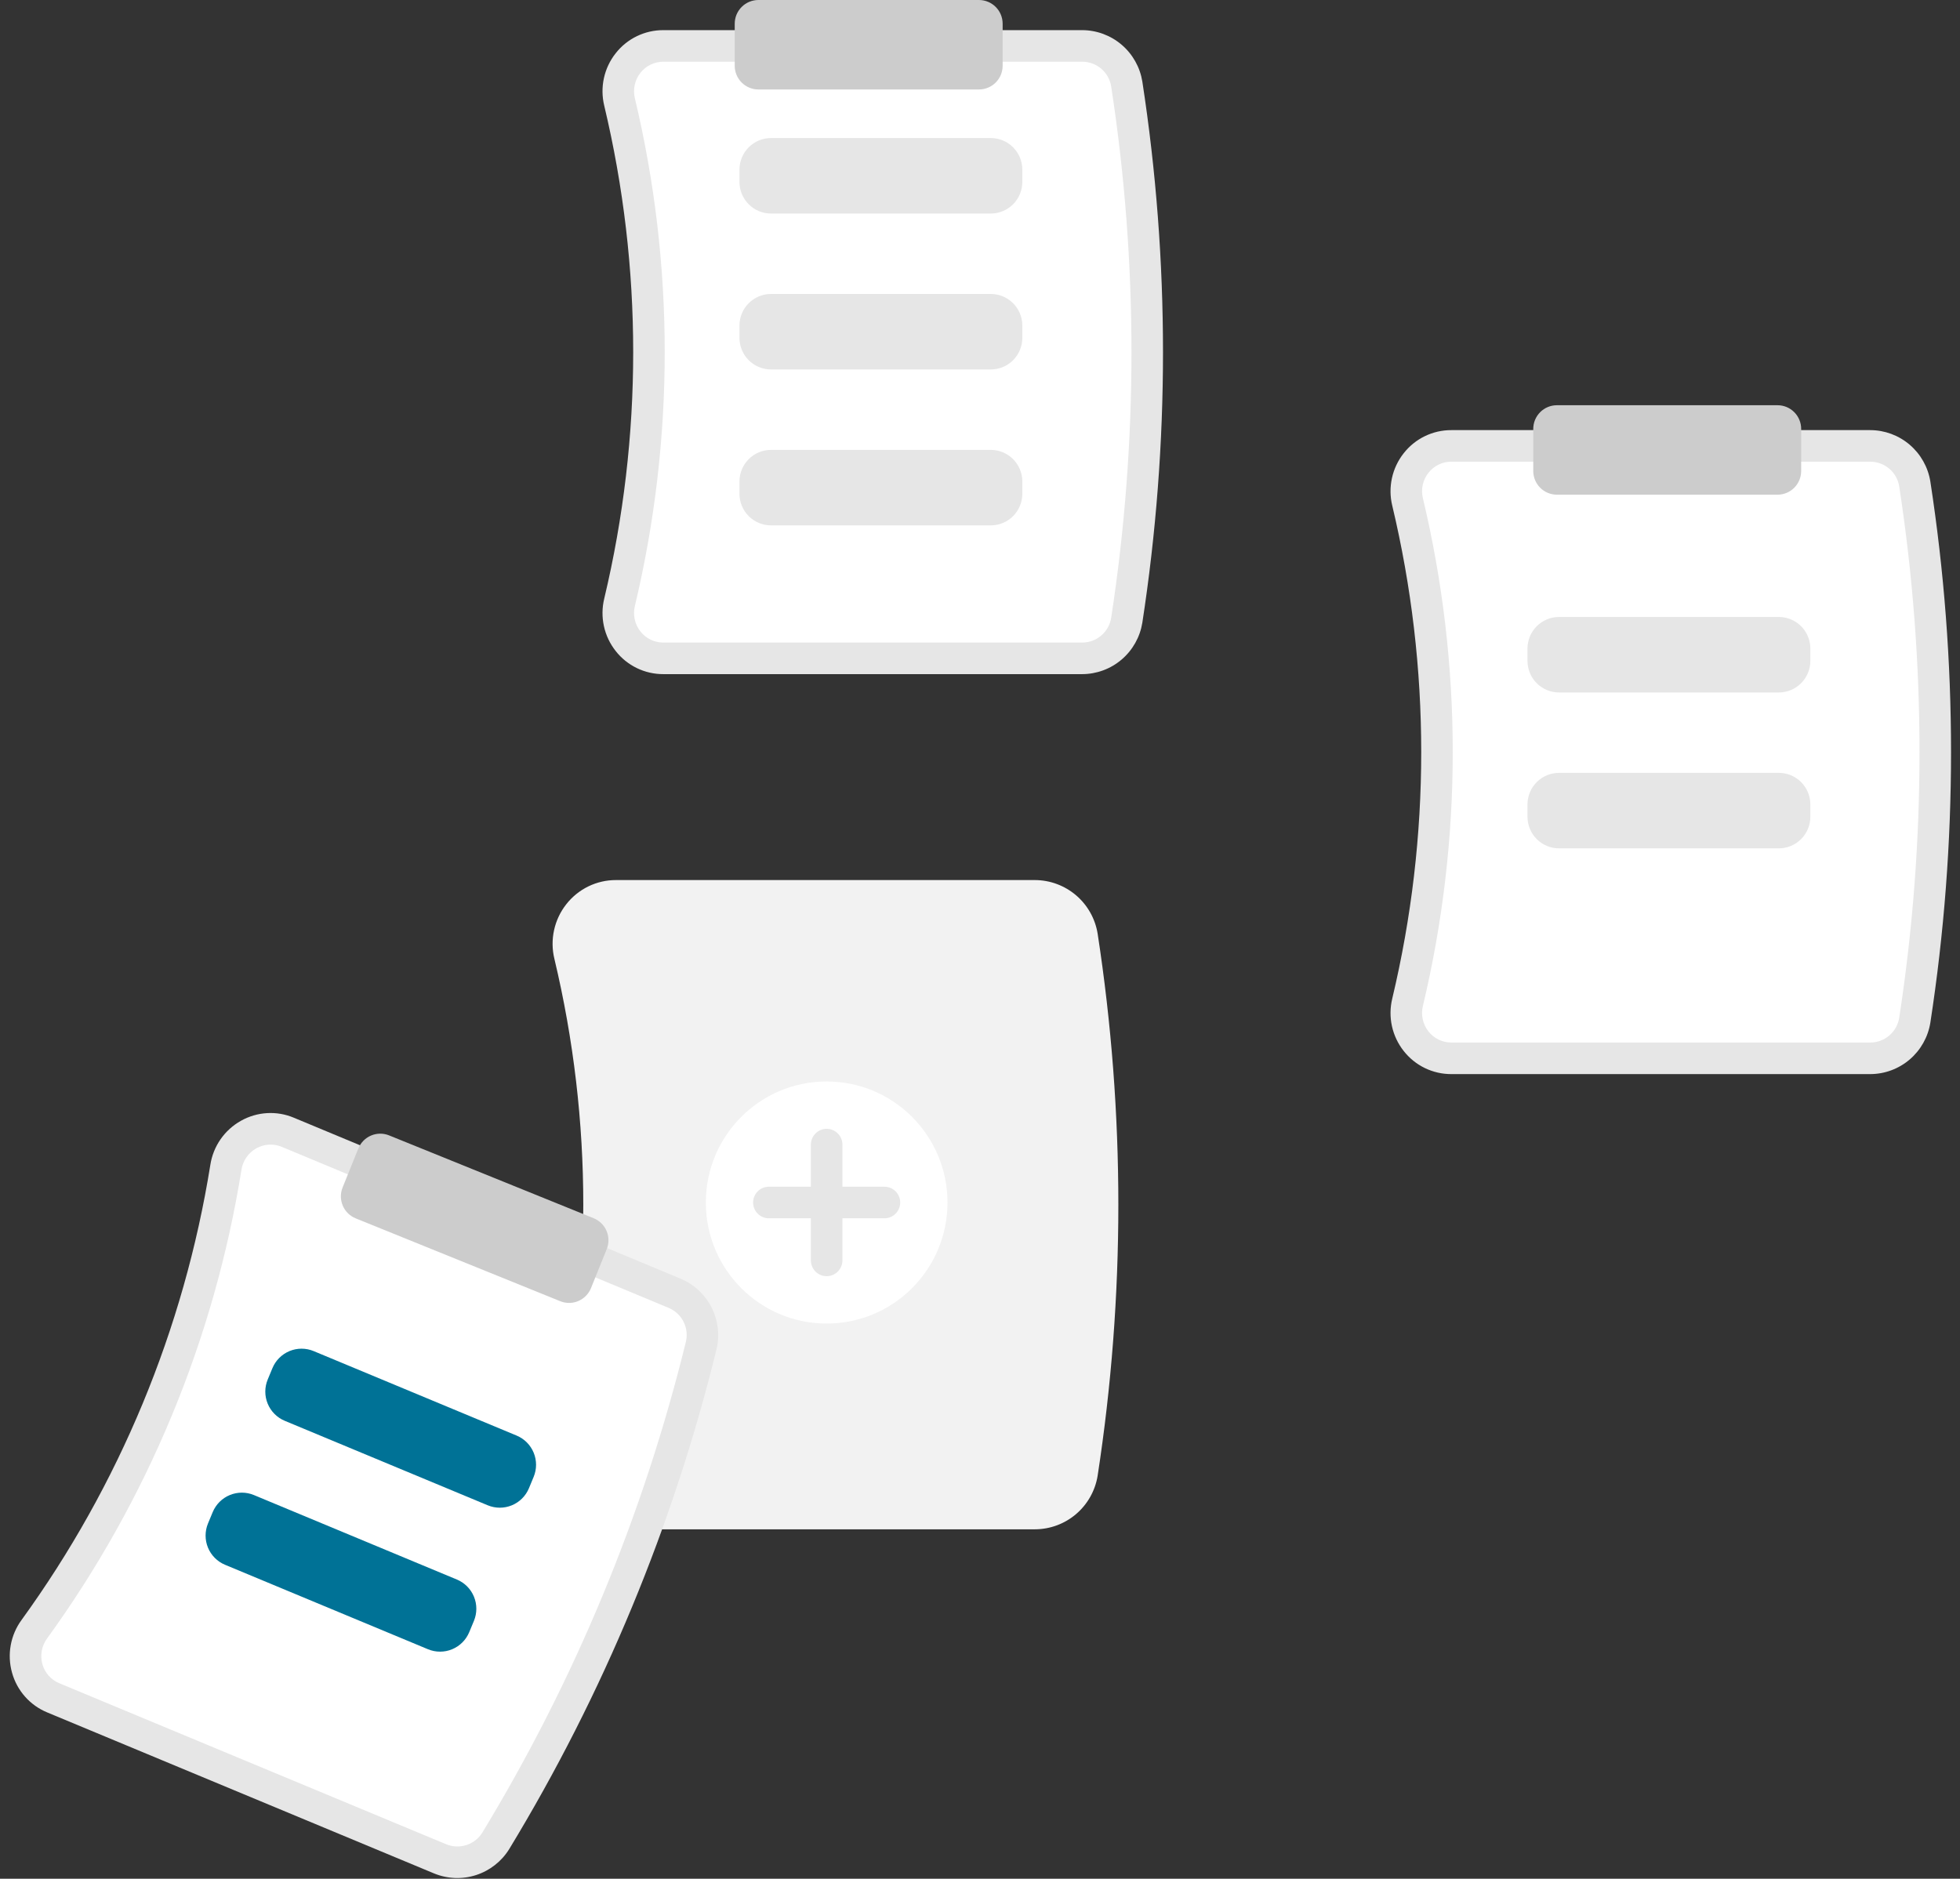 <svg width="121" height="116" viewBox="0 0 121 116" fill="none" xmlns="http://www.w3.org/2000/svg">
<rect x="0" y="0" width="121" height="116" fill="#333333" stroke="none"/>
<g clip-path="url(#clip0_1833_17866)">
<path d="M66.811 41.623H40.949C40.383 41.624 39.824 41.497 39.314 41.249C38.805 41.002 38.358 40.642 38.009 40.195V40.195C37.653 39.745 37.404 39.219 37.282 38.657C37.16 38.096 37.167 37.514 37.303 36.956C39.686 26.954 39.686 16.53 37.303 6.528C37.167 5.97 37.16 5.388 37.282 4.827C37.404 4.265 37.653 3.739 38.009 3.289C38.358 2.843 38.804 2.482 39.314 2.235C39.824 1.987 40.383 1.86 40.949 1.861H66.811C67.704 1.864 68.567 2.184 69.246 2.764C69.926 3.345 70.377 4.148 70.521 5.031C72.223 16.107 72.223 27.378 70.521 38.453C70.377 39.336 69.926 40.139 69.246 40.72C68.567 41.3 67.704 41.62 66.811 41.623V41.623Z" fill="#E6E6E6"/>
<path d="M40.949 3.811C40.677 3.81 40.408 3.871 40.164 3.99C39.919 4.108 39.704 4.281 39.536 4.496C39.364 4.715 39.243 4.971 39.184 5.245C39.124 5.518 39.128 5.801 39.195 6.073C41.65 16.374 41.65 27.109 39.195 37.411C39.128 37.682 39.125 37.965 39.184 38.239C39.243 38.512 39.364 38.768 39.536 38.987L39.537 38.988C39.705 39.202 39.919 39.375 40.164 39.494C40.408 39.612 40.677 39.674 40.949 39.673H66.811C67.24 39.673 67.655 39.521 67.982 39.243C68.309 38.965 68.527 38.58 68.597 38.156C70.269 27.277 70.269 16.206 68.597 5.327C68.527 4.903 68.309 4.518 67.982 4.24C67.655 3.963 67.24 3.81 66.811 3.811L40.949 3.811Z" fill="white"/>
<path d="M61.167 13.184H47.596C47.08 13.184 46.585 12.978 46.221 12.613C45.856 12.247 45.651 11.752 45.65 11.235V10.473C45.651 9.956 45.856 9.461 46.221 9.095C46.585 8.73 47.08 8.524 47.596 8.523H61.167C61.683 8.524 62.178 8.73 62.543 9.095C62.907 9.461 63.113 9.956 63.113 10.473V11.235C63.113 11.752 62.907 12.247 62.543 12.613C62.178 12.978 61.683 13.184 61.167 13.184Z" fill="#E6E6E6"/>
<path d="M61.167 22.811H47.596C47.08 22.811 46.585 22.605 46.221 22.24C45.856 21.874 45.651 21.379 45.65 20.862V20.1C45.651 19.583 45.856 19.087 46.221 18.722C46.585 18.357 47.08 18.151 47.596 18.15H61.167C61.683 18.151 62.178 18.357 62.543 18.722C62.907 19.087 63.113 19.583 63.113 20.1V20.862C63.113 21.379 62.907 21.874 62.543 22.24C62.178 22.605 61.683 22.811 61.167 22.811Z" fill="#E6E6E6"/>
<path d="M61.167 32.438H47.596C47.08 32.438 46.585 32.232 46.221 31.867C45.856 31.501 45.651 31.006 45.65 30.489V29.727C45.651 29.21 45.856 28.714 46.221 28.349C46.585 27.983 47.08 27.778 47.596 27.777H61.167C61.683 27.778 62.178 27.983 62.543 28.349C62.907 28.714 63.113 29.21 63.113 29.727V30.489C63.113 31.006 62.907 31.501 62.543 31.867C62.178 32.232 61.683 32.438 61.167 32.438V32.438Z" fill="#E6E6E6"/>
<path d="M115.46 66.318H89.597C89.031 66.32 88.472 66.192 87.963 65.945C87.453 65.697 87.007 65.337 86.657 64.891V64.891C86.301 64.44 86.053 63.914 85.93 63.353C85.808 62.792 85.815 62.21 85.951 61.652C88.335 51.649 88.335 41.225 85.951 31.223C85.815 30.665 85.808 30.083 85.931 29.522C86.053 28.961 86.301 28.435 86.657 27.984C87.007 27.538 87.453 27.177 87.963 26.93C88.472 26.683 89.031 26.555 89.597 26.557H115.46C116.352 26.559 117.215 26.879 117.895 27.46C118.574 28.04 119.026 28.843 119.169 29.727C120.872 40.802 120.872 52.073 119.169 63.148C119.026 64.031 118.574 64.835 117.895 65.415C117.215 65.996 116.352 66.316 115.46 66.318Z" fill="#E6E6E6"/>
<path d="M89.597 28.506C89.326 28.505 89.057 28.566 88.812 28.685C88.568 28.804 88.353 28.977 88.185 29.191C88.012 29.41 87.892 29.667 87.832 29.94C87.773 30.213 87.777 30.496 87.844 30.768C90.298 41.069 90.298 51.805 87.844 62.106C87.777 62.377 87.773 62.661 87.832 62.934C87.892 63.207 88.012 63.463 88.185 63.683L88.185 63.683C88.353 63.897 88.568 64.07 88.812 64.189C89.057 64.308 89.326 64.369 89.597 64.368H115.46C115.888 64.368 116.303 64.216 116.631 63.938C116.958 63.66 117.176 63.276 117.246 62.852C118.918 51.973 118.918 40.901 117.246 30.022C117.176 29.599 116.958 29.213 116.631 28.936C116.303 28.658 115.888 28.506 115.46 28.506L89.597 28.506Z" fill="white"/>
<path d="M63.892 94.424H38.03C37.439 94.426 36.856 94.293 36.324 94.035C35.793 93.777 35.327 93.4 34.962 92.935C34.591 92.465 34.332 91.917 34.205 91.331C34.077 90.746 34.084 90.139 34.226 89.557C36.604 79.58 36.604 69.182 34.226 59.205C34.084 58.623 34.077 58.016 34.205 57.431C34.332 56.846 34.591 56.297 34.962 55.827C35.327 55.362 35.793 54.986 36.324 54.727C36.856 54.469 37.439 54.336 38.03 54.338H63.892C64.824 54.341 65.724 54.675 66.433 55.28C67.141 55.886 67.613 56.724 67.762 57.645C69.467 68.737 69.467 80.025 67.762 91.117C67.613 92.038 67.141 92.876 66.433 93.482C65.724 94.088 64.824 94.421 63.892 94.424V94.424Z" fill="#F2F2F2"/>
<path d="M109.816 42.755H96.245C95.729 42.754 95.234 42.548 94.869 42.183C94.504 41.818 94.299 41.322 94.299 40.805V40.043C94.299 39.526 94.504 39.031 94.869 38.665C95.234 38.3 95.729 38.094 96.245 38.094H109.816C110.332 38.094 110.826 38.3 111.191 38.665C111.556 39.031 111.761 39.526 111.762 40.043V40.805C111.761 41.322 111.556 41.818 111.191 42.183C110.826 42.548 110.332 42.754 109.816 42.755V42.755Z" fill="#E6E6E6"/>
<path d="M109.816 52.38H96.245C95.729 52.379 95.234 52.173 94.869 51.808C94.504 51.443 94.299 50.947 94.299 50.43V49.668C94.299 49.151 94.504 48.656 94.869 48.29C95.234 47.925 95.729 47.719 96.245 47.719H109.816C110.332 47.719 110.826 47.925 111.191 48.29C111.556 48.656 111.761 49.151 111.762 49.668V50.43C111.761 50.947 111.556 51.443 111.191 51.808C110.826 52.173 110.332 52.379 109.816 52.38V52.38Z" fill="#E6E6E6"/>
<path d="M51.033 81.72C55.153 81.72 58.493 78.374 58.493 74.247C58.493 70.119 55.153 66.773 51.033 66.773C46.914 66.773 43.574 70.119 43.574 74.247C43.574 78.374 46.914 81.72 51.033 81.72Z" fill="white"/>
<path d="M54.601 73.272H52.006V70.672C52.006 70.413 51.904 70.166 51.721 69.983C51.539 69.8 51.291 69.697 51.033 69.697C50.775 69.697 50.528 69.8 50.345 69.983C50.163 70.166 50.06 70.413 50.06 70.672V73.272H47.466C47.208 73.272 46.96 73.374 46.778 73.557C46.595 73.74 46.493 73.988 46.493 74.246C46.493 74.505 46.595 74.753 46.778 74.936C46.96 75.118 47.208 75.221 47.466 75.221H50.06V77.82C50.06 78.079 50.163 78.327 50.345 78.51C50.528 78.693 50.775 78.795 51.033 78.795C51.291 78.795 51.539 78.693 51.721 78.51C51.904 78.327 52.006 78.079 52.006 77.82V75.221H54.601C54.859 75.221 55.106 75.118 55.289 74.936C55.471 74.753 55.574 74.505 55.574 74.246C55.574 73.988 55.471 73.74 55.289 73.557C55.106 73.374 54.859 73.272 54.601 73.272V73.272Z" fill="#E6E6E6"/>
<path d="M60.439 5.524H46.817C46.43 5.523 46.059 5.369 45.786 5.095C45.512 4.821 45.358 4.449 45.358 4.062V1.462C45.358 1.075 45.512 0.703 45.786 0.429C46.059 0.155 46.43 0 46.817 0H60.439C60.826 0 61.197 0.155 61.47 0.429C61.744 0.703 61.898 1.075 61.898 1.462V4.062C61.898 4.449 61.744 4.821 61.47 5.095C61.197 5.369 60.826 5.523 60.439 5.524Z" fill="#CCCCCC"/>
<path d="M109.736 30.543H96.114C95.727 30.543 95.356 30.389 95.083 30.115C94.809 29.84 94.655 29.469 94.655 29.081V26.482C94.655 26.094 94.809 25.722 95.083 25.448C95.356 25.174 95.727 25.02 96.114 25.02H109.736C110.123 25.02 110.494 25.174 110.767 25.448C111.041 25.722 111.195 26.094 111.195 26.482V29.081C111.195 29.469 111.041 29.84 110.767 30.115C110.494 30.389 110.123 30.543 109.736 30.543Z" fill="#CCCCCC"/>
<path d="M26.795 115.67L2.913 105.729C2.389 105.513 1.922 105.18 1.546 104.756C1.17 104.331 0.896 103.827 0.744 103.28C0.588 102.727 0.56 102.146 0.662 101.581C0.764 101.016 0.993 100.481 1.333 100.018C7.364 91.697 11.357 82.071 12.986 71.918C13.074 71.35 13.29 70.811 13.618 70.339C13.946 69.868 14.377 69.478 14.878 69.199C15.372 68.921 15.922 68.76 16.487 68.727C17.053 68.694 17.618 68.791 18.14 69.011L42.023 78.952C42.846 79.298 43.521 79.925 43.926 80.722C44.331 81.519 44.441 82.435 44.235 83.305C41.565 94.187 37.249 104.596 31.435 114.169C30.965 114.929 30.24 115.497 29.39 115.772C28.541 116.047 27.621 116.011 26.795 115.67Z" fill="#E6E6E6"/>
<path d="M17.393 70.809C17.143 70.704 16.871 70.657 16.6 70.673C16.328 70.688 16.064 70.766 15.827 70.899C15.583 71.035 15.373 71.225 15.214 71.455C15.055 71.685 14.95 71.948 14.907 72.224C13.229 82.681 9.118 92.594 2.906 101.164C2.74 101.389 2.628 101.649 2.579 101.924C2.529 102.199 2.542 102.482 2.617 102.751L2.618 102.751C2.69 103.014 2.822 103.256 3.003 103.46C3.183 103.663 3.408 103.823 3.659 103.927L27.542 113.868C27.938 114.033 28.379 114.052 28.788 113.921C29.196 113.791 29.545 113.519 29.773 113.155C35.483 103.751 39.723 93.527 42.345 82.838C42.443 82.419 42.389 81.98 42.193 81.598C41.997 81.216 41.672 80.915 41.276 80.751L17.393 70.809Z" fill="white"/>
<path d="M30.11 92.941L17.577 87.724C17.101 87.525 16.723 87.145 16.526 86.668C16.329 86.19 16.329 85.653 16.527 85.176L16.819 84.472C17.017 83.995 17.396 83.617 17.873 83.419C18.35 83.222 18.886 83.222 19.362 83.42L31.895 88.637C32.371 88.836 32.749 89.216 32.946 89.693C33.143 90.171 33.143 90.708 32.945 91.185L32.654 91.889C32.455 92.366 32.076 92.745 31.599 92.942C31.122 93.139 30.587 93.139 30.11 92.941V92.941Z" fill="#007296"/>
<path d="M26.423 101.83L13.891 96.613C13.414 96.414 13.036 96.034 12.839 95.556C12.643 95.079 12.643 94.542 12.84 94.064L13.132 93.361C13.331 92.884 13.71 92.505 14.187 92.308C14.664 92.111 15.199 92.111 15.676 92.309L28.208 97.526C28.684 97.724 29.062 98.104 29.259 98.582C29.456 99.06 29.456 99.596 29.259 100.074L28.967 100.777C28.768 101.254 28.389 101.633 27.912 101.83C27.435 102.028 26.9 102.027 26.423 101.83V101.83Z" fill="#007296"/>
<path d="M35.132 80.446C34.944 80.446 34.758 80.41 34.584 80.339L21.956 75.224C21.597 75.078 21.311 74.796 21.16 74.439C21.009 74.082 21.005 73.68 21.15 73.32L22.122 70.91C22.268 70.551 22.549 70.264 22.906 70.112C23.262 69.961 23.664 69.957 24.023 70.103L36.651 75.218C37.01 75.364 37.296 75.646 37.447 76.003C37.598 76.36 37.602 76.762 37.457 77.121L36.485 79.531C36.375 79.801 36.188 80.033 35.947 80.195C35.706 80.359 35.422 80.446 35.132 80.446V80.446Z" fill="#CCCCCC"/>
</g>
<defs>
<clipPath id="clip0_1833_17866">
<rect width="120" height="116" fill="white" transform="translate(0.5)"/>
</clipPath>
</defs>
</svg>
